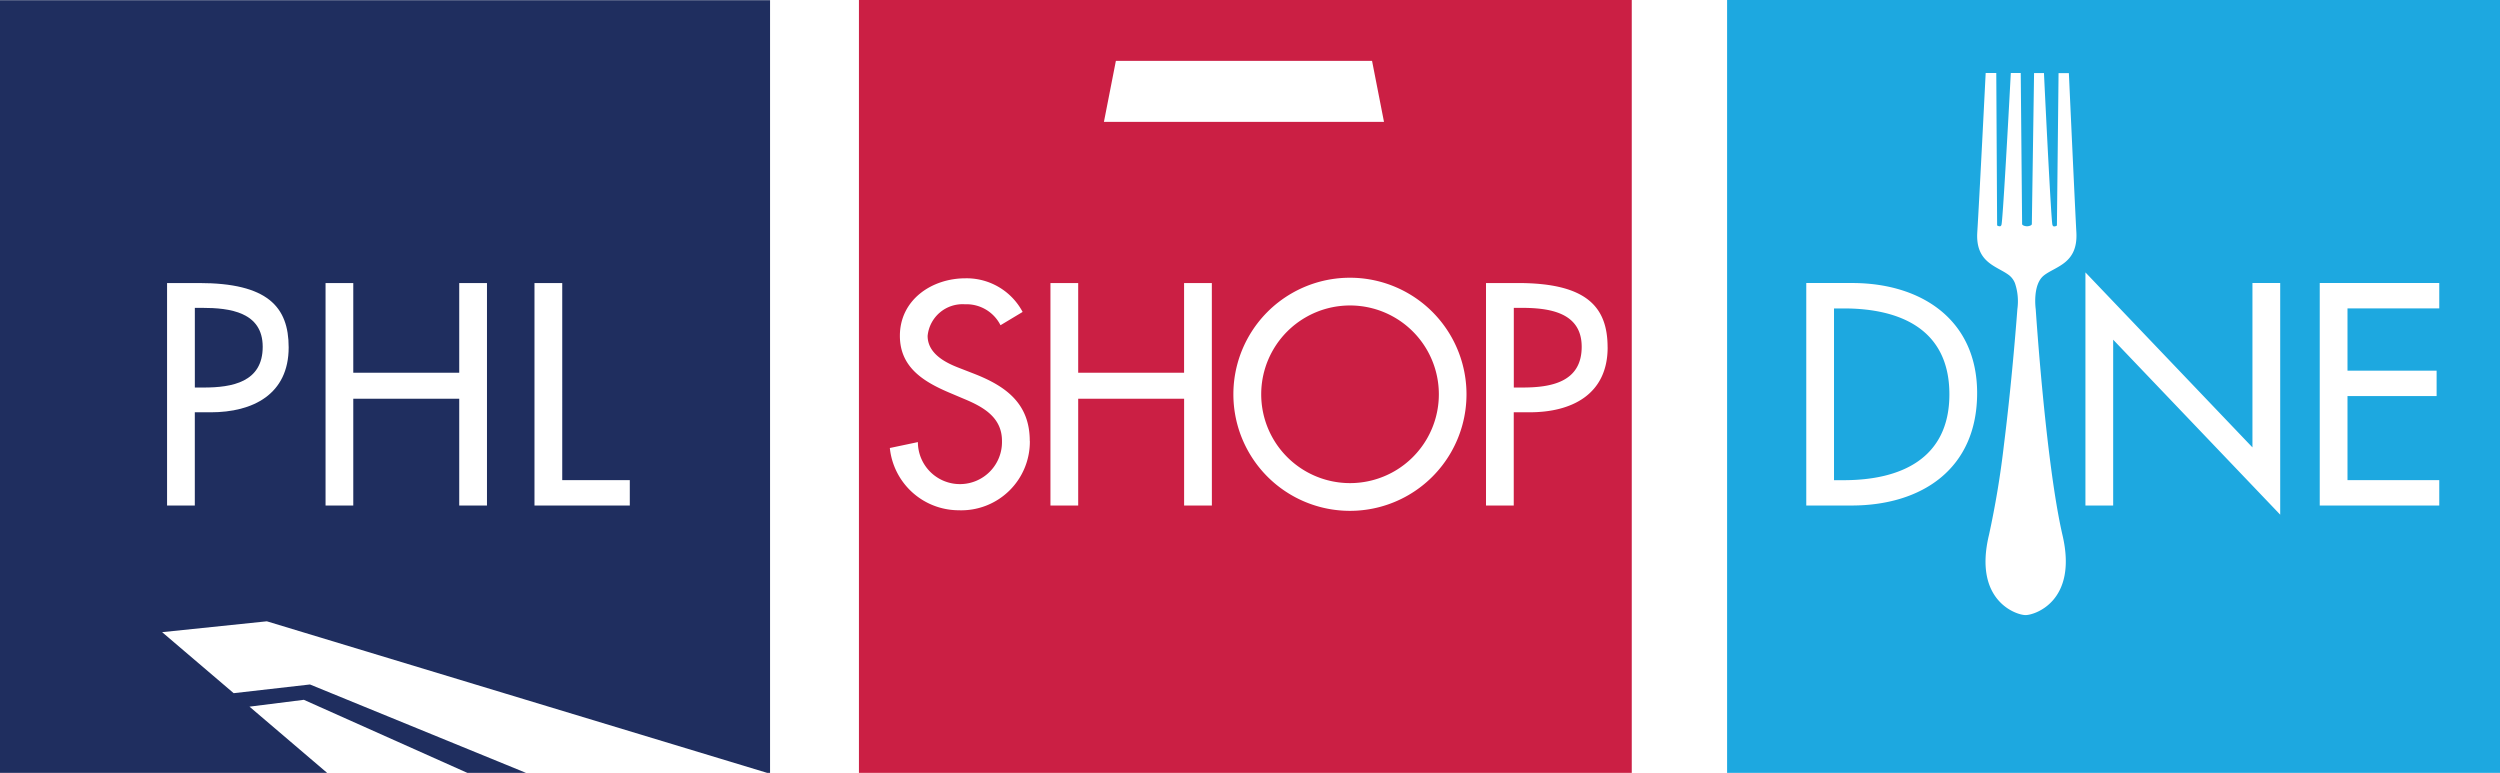 <svg xmlns="http://www.w3.org/2000/svg" width="161.226" height="49.844" viewBox="0 0 161.226 49.844">
    <g>
        <path fill="#1f2e5f" d="M918.32 202.082c0 2.283-1.979 2.627-3.805 2.627h-.572v-5.138h.476c1.77 0 3.901.266 3.901 2.511zm32.719-22.354v49.832h-.183l-32.269-9.775-6.754.7 4.614 3.935 4.921-.561 13.93 5.7h-3.781l-10.544-4.711-3.506.441 5.007 4.271h-21.1v-49.832zm-31.045 22.391c0-2.626-1.37-4.149-5.785-4.149h-2.057v14.35h1.789v-6.014h1.028c2.722 0 5.025-1.161 5.025-4.187zm12.789-4.149h-1.789v5.786h-6.833v-5.786h-1.788v14.35h1.788v-6.89h6.833v6.889h1.789zm9.211 12.713h-4.357V197.97h-1.79v14.35h6.147z" transform="translate(-901.378 -179.719) translate(0 0.002)"/>
        <path fill="#cb1f44" d="M986.159 205.147a5.728 5.728 0 1 1-11.456 0 5.728 5.728 0 1 1 11.456 0zm5.31-5.575h-.476v5.138h.57c1.827 0 3.808-.343 3.808-2.627 0-2.244-2.132-2.511-3.902-2.511zm7.131-19.852v49.843h-49.84V179.72h49.84zm-34.04 7.857h18.061l-.77-3.934h-16.52zm-4.783 20.577c0-2.4-1.523-3.52-3.559-4.32l-1.028-.4c-.894-.343-2-.933-2-2.055a2.262 2.262 0 0 1 2.4-2.037 2.459 2.459 0 0 1 2.3 1.351l1.427-.857a4.093 4.093 0 0 0-3.691-2.169c-2.171 0-4.225 1.389-4.225 3.711 0 2 1.484 2.931 3.121 3.635l.988.419c1.238.514 2.475 1.18 2.475 2.722a2.712 2.712 0 1 1-5.423.076l-1.809.381a4.472 4.472 0 0 0 4.434 4.015 4.423 4.423 0 0 0 4.595-4.472zm11.742-10.182h-1.79v5.786H962.9v-5.786h-1.789v14.349h1.789v-6.889h6.831v6.889h1.79zm16.423 7.175a7.517 7.517 0 0 0-15.034 0 7.517 7.517 0 0 0 15.034 0zm9.1-3.026c0-2.626-1.37-4.149-5.785-4.149H989.2v14.349h1.789v-6.014h1.028c2.725.001 5.027-1.16 5.027-4.185z" transform="translate(-901.378 -179.719) translate(8.011 0)"/>
        <path fill="#1da8e0" d="M1010.986 205.148c0 4.168-3.16 5.538-6.813 5.538h-.628V199.61h.628c3.653 0 6.813 1.351 6.813 5.538zm35.509-25.429v49.843H996.65v-49.843zm-33.72 25.352c0-4.777-3.655-7.1-8.051-7.1h-2.968v14.349h2.912c4.532.001 8.107-2.359 8.107-7.25zm4.32-7.6c.771-.588 2.188-.767 2.08-2.76s-.484-10.275-.484-10.275h-.665l-.106 9.827a.3.3 0 0 1-.209.056.152.152 0 0 1-.082-.11c-.077-.276-.419-7.152-.544-9.778h-.638l-.144 9.742c0 .042-.077.125-.309.14-.241-.015-.313-.1-.318-.138l-.089-9.749h-.64c-.2 3.794-.524 9.528-.6 9.775a.148.148 0 0 1-.083.111.292.292 0 0 1-.2-.058l-.054-9.827h-.684s-.415 8.277-.541 10.27 1.292 2.183 2.058 2.777a1.244 1.244 0 0 1 .371.506 3.649 3.649 0 0 1 .156 1.673s-.32 4.417-.865 8.744a58.687 58.687 0 0 1-.967 5.824c-1.026 4.278 1.811 5.173 2.357 5.164.549.013 3.387-.858 2.388-5.144-1.084-4.682-1.729-14.582-1.729-14.582s-.231-1.597.541-2.186zm15.225.5h-1.79v10.6l-10.771-11.285v15.034h1.789v-10.694l10.772 11.285zm10.258 0h-7.708v14.349h7.708v-1.637h-5.918v-5.423h5.747v-1.637h-5.747v-4.016h5.918z" transform="translate(-901.378 -179.719) translate(16.109 0)"/>
    </g>
</svg>
